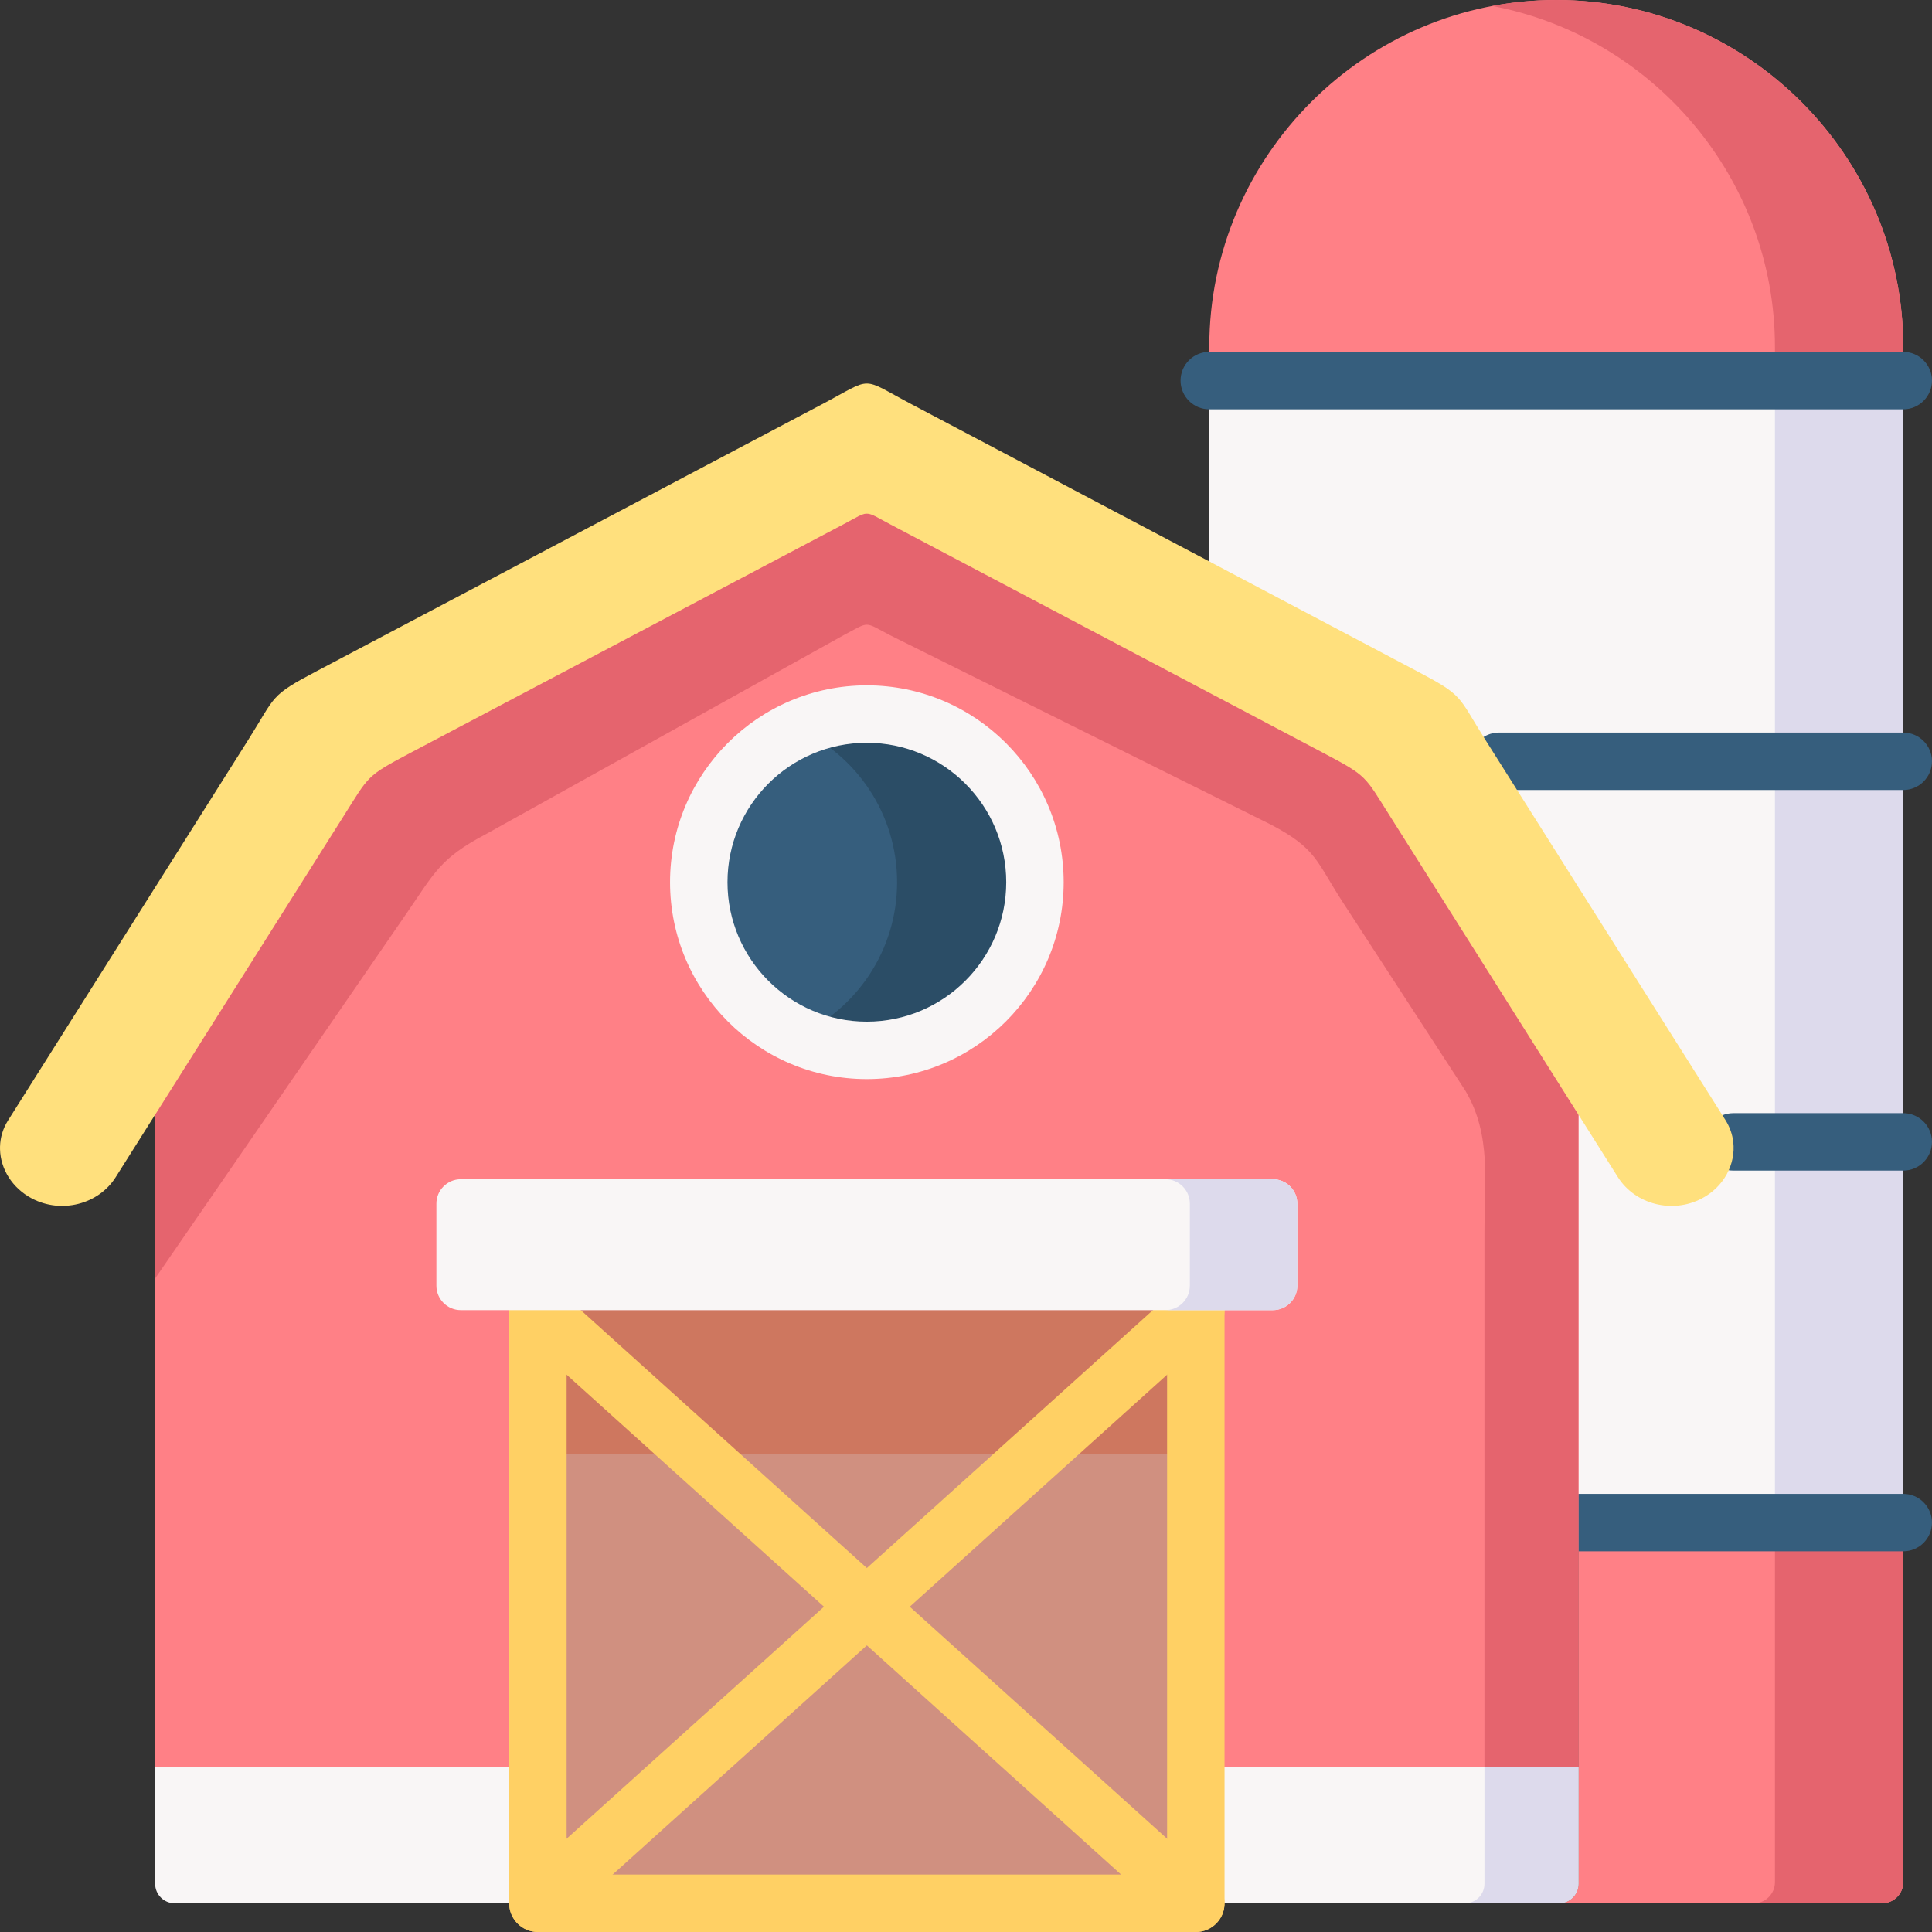 <svg id="Layer_1" enable-background="new 0 0 512 512" height="512" viewBox="0 0 512 512" width="512" xmlns="http://www.w3.org/2000/svg"><rect x="0" y="0" width="512" height="512" fill="#333333" stroke="none"/><g><g><path clip-rule="evenodd" d="m418.31 403.499 43.036 22.784 43.036-22.784v-100.889-100.86-100.89l-88.574-12.485-95.334 12.485v47.927c120.62 113.692 49.565 159.059 97.836 254.712z" fill="#f9f6f6" fill-rule="evenodd"/></g><g><path clip-rule="evenodd" d="m320.473 100.86h183.909v-8.918c0-50.574-41.367-91.942-91.94-91.942s-91.969 41.368-91.969 91.942z" fill="#ff8086" fill-rule="evenodd"/></g><g><path clip-rule="evenodd" d="m395.44 1.582c42.518 8.026 74.939 45.597 74.939 90.36v8.918h34.003v-8.918c0-50.574-41.367-91.942-91.94-91.942-5.811 0-11.507.547-17.002 1.582z" fill="#e5646e" fill-rule="evenodd"/></g><g><path clip-rule="evenodd" d="m470.379 100.86v100.89 100.86 100.889h34.003v-100.889-100.86-100.89z" fill="#dddaec" fill-rule="evenodd"/></g><g><path clip-rule="evenodd" d="m413.161 504.388h85.64c3.078 0 5.581-2.503 5.581-5.581v-95.308h-44.273-41.799v64.814 30.926c0 2.819-2.301 5.149-5.149 5.149z" fill="#ff8086" fill-rule="evenodd"/></g><g><path clip-rule="evenodd" d="m470.379 403.499v95.308c0 3.078-2.503 5.581-5.581 5.581h34.003c3.078 0 5.581-2.503 5.581-5.581v-95.308z" fill="#e5646e" fill-rule="evenodd"/></g><g><path d="m504.382 108.472h-183.909c-4.204 0-7.612-3.408-7.612-7.611s3.408-7.611 7.612-7.611h183.908c4.204 0 7.612 3.408 7.612 7.611s-3.408 7.611-7.611 7.611z" fill="#365e7d"/></g><g><path d="m504.382 209.361h-107.158c-4.204 0-7.611-3.408-7.611-7.611 0-4.204 3.408-7.611 7.611-7.611h107.158c4.204 0 7.612 3.408 7.612 7.611-.001 4.203-3.409 7.611-7.612 7.611z" fill="#365e7d"/></g><g><path d="m504.382 310.221h-45.049c-4.204 0-7.611-3.408-7.611-7.611s3.408-7.612 7.611-7.612h45.049c4.204 0 7.612 3.408 7.612 7.612s-3.409 7.611-7.612 7.611z" fill="#365e7d"/></g><g><path d="m504.382 411.111h-86.072c-4.204 0-7.612-3.408-7.612-7.611s3.408-7.612 7.612-7.612h86.071c4.204 0 7.612 3.408 7.612 7.612s-3.408 7.611-7.611 7.611z" fill="#365e7d"/></g><g><path clip-rule="evenodd" d="m418.31 468.313v-64.814-118.236l-49.825-78.968c-6.962-10.989-5.955-10.673-17.979-17.031l-30.033-15.851-84.633-44.677c-6.99-3.682-5.264-3.682-12.255 0l-114.666 60.528c-12.025 6.358-11.018 6.041-17.979 17.031l-49.825 78.968v183.05l188.598 36.075z" fill="#ff8086" fill-rule="evenodd"/></g><g><path clip-rule="evenodd" d="m229.713 278.359c24.625 0 44.56-19.965 44.56-44.562s-19.936-44.562-44.56-44.562c-24.596 0-44.532 19.965-44.532 44.562s19.936 44.562 44.532 44.562z" fill="#365e7d" fill-rule="evenodd"/></g><g><path clip-rule="evenodd" d="m46.264 504.388h147.029v-36.075h-152.178v30.926c0 2.819 2.302 5.149 5.149 5.149z" fill="#f9f6f6" fill-rule="evenodd"/></g><g><path clip-rule="evenodd" d="m249.447 504.388h163.714c2.848 0 5.149-2.33 5.149-5.149v-30.926h-172.43v36.075z" fill="#f9f6f6" fill-rule="evenodd"/></g><g><path clip-rule="evenodd" d="m229.713 278.359c24.625 0 44.56-19.965 44.56-44.562s-19.936-44.562-44.56-44.562c-6.501 0-12.686 1.41-18.267 3.912 15.506 6.962 26.293 22.554 26.293 40.649s-10.788 33.687-26.293 40.649c5.58 2.504 11.765 3.914 18.267 3.914z" fill="#2b4d66" fill-rule="evenodd"/></g><g><path clip-rule="evenodd" d="m128.625 221.139 94.96-52.818c6.99-3.682 5.264-3.682 12.255 0l101.059 50.258c12.025 6.358 11.852 9.551 18.929 20.483l32.536 50.027c6.904 11.68 5.034 24.079 5.034 37.686v37.255 104.284h24.912v-64.814-63.807-44.303l-49.825-78.939c-6.962-10.989-5.955-10.673-17.979-17.031l-30.033-15.851-84.633-44.677c-6.99-3.711-5.264-3.711-12.255 0l-114.666 60.528c-12.025 6.358-11.018 6.041-17.979 17.031l-49.825 78.939v43.41l66.567-96.66c7.394-10.731 8.918-14.672 20.943-21.001z" fill="#e5646e" fill-rule="evenodd"/></g><g><path clip-rule="evenodd" d="m229.713 425.794 87.193-78.594h-174.358z" fill="#d09080" fill-rule="evenodd"/></g><g><path clip-rule="evenodd" d="m182.563 468.313 47.15-42.519-87.165-78.594v121.113 36.075z" fill="#d09080" fill-rule="evenodd"/></g><g><path clip-rule="evenodd" d="m142.548 504.388h174.358l-40.015-36.075-47.178-42.519-47.15 42.519z" fill="#d09080" fill-rule="evenodd"/></g><g><path clip-rule="evenodd" d="m276.891 468.313 40.015 36.075v-36.075-121.113l-87.193 78.594z" fill="#d09080" fill-rule="evenodd"/></g><g><path clip-rule="evenodd" d="m142.548 385.318h42.259l-42.259-38.118z" fill="#ce775f" fill-rule="evenodd"/></g><g><path clip-rule="evenodd" d="m184.807 385.318h89.84l42.259-38.118h-174.358z" fill="#ce775f" fill-rule="evenodd"/></g><g><path clip-rule="evenodd" d="m274.647 385.318h42.259v-38.118z" fill="#ce775f" fill-rule="evenodd"/></g><g><path clip-rule="evenodd" d="m108.919 199.419 114.666-60.528c6.99-3.711 5.264-3.711 12.255 0l84.633 44.677 30.033 15.851c12.025 6.358 11.018 6.041 17.979 17.031l49.825 78.939 10.471 16.599c4.545 7.163 14.384 9.752 22.237 5.61 5.869-3.107 9.004-9.119 8.314-14.988-.23-1.956-.892-3.884-2.014-5.696l-63.776-101.004c-7.336-11.622-5.495-11.45-18.181-18.124l-54.888-28.998-78.793-41.598c-14.01-7.393-9.925-7.393-23.934 0l-133.681 70.596c-12.686 6.674-10.845 6.502-18.181 18.124l-63.748 101.004c-1.381 2.186-2.071 4.574-2.129 6.962v.69c.115 5.178 3.193 10.27 8.429 13.032 7.825 4.143 17.692 1.553 22.208-5.61l10.471-16.599 49.825-78.939c6.962-10.989 5.955-10.673 17.979-17.031z" fill="#ffe07d" fill-rule="evenodd"/></g><g><path d="m316.906 512h-174.358c-4.204 0-7.611-3.408-7.611-7.612v-170.381c0-4.204 3.408-7.611 7.611-7.611h174.358c4.204 0 7.611 3.408 7.611 7.611v170.382c0 4.203-3.407 7.611-7.611 7.611zm-166.746-15.223h159.135v-155.159h-159.135z" fill="#ffd064"/></g><g><path d="m316.903 512c-1.816 0-3.639-.646-5.094-1.958l-174.358-157.189c-3.122-2.815-3.372-7.627-.556-10.75 2.814-3.122 7.627-3.372 10.75-.556l174.358 157.188c3.122 2.815 3.372 7.627.556 10.75-1.502 1.667-3.575 2.515-5.656 2.515z" fill="#ffd064"/></g><g><path d="m142.551 512c-2.081 0-4.153-.848-5.656-2.515-2.815-3.122-2.566-7.935.556-10.75l174.358-157.188c3.123-2.816 7.935-2.566 10.75.556s2.566 7.935-.556 10.75l-174.358 157.189c-1.456 1.312-3.278 1.958-5.094 1.958z" fill="#ffd064"/></g><g><path d="m229.713 285.97c-28.752 0-52.143-23.405-52.143-52.173 0-28.769 23.391-52.173 52.143-52.173 28.768 0 52.172 23.405 52.172 52.173s-23.405 52.173-52.172 52.173zm0-89.123c-20.358 0-36.92 16.576-36.92 36.95s16.562 36.95 36.92 36.95c20.374 0 36.949-16.576 36.949-36.95s-16.576-36.95-36.949-36.95z" fill="#f9f6f6"/></g><g><path clip-rule="evenodd" d="m388.249 504.388h24.912c2.848 0 5.149-2.33 5.149-5.149v-30.926h-24.912v30.926c0 2.819-2.301 5.149-5.149 5.149z" fill="#dddaec" fill-rule="evenodd"/></g><g><path clip-rule="evenodd" d="m142.548 347.2h174.358 3.567 16.858c3.538 0 6.473-2.906 6.473-6.473v-21.749c0-3.567-2.934-6.473-6.473-6.473h-16.858-198.35c-3.567 0-6.473 2.906-6.473 6.473v21.749c0 3.567 2.905 6.473 6.473 6.473z" fill="#f9f6f6" fill-rule="evenodd"/></g><g><path clip-rule="evenodd" d="m308.851 347.2h8.055 3.567 16.858c3.538 0 6.473-2.906 6.473-6.473v-21.749c0-3.567-2.934-6.473-6.473-6.473h-16.858-11.622c3.567 0 6.473 2.906 6.473 6.473v21.749c0 3.568-2.906 6.473-6.473 6.473z" fill="#dddaec" fill-rule="evenodd"/></g></g></svg>